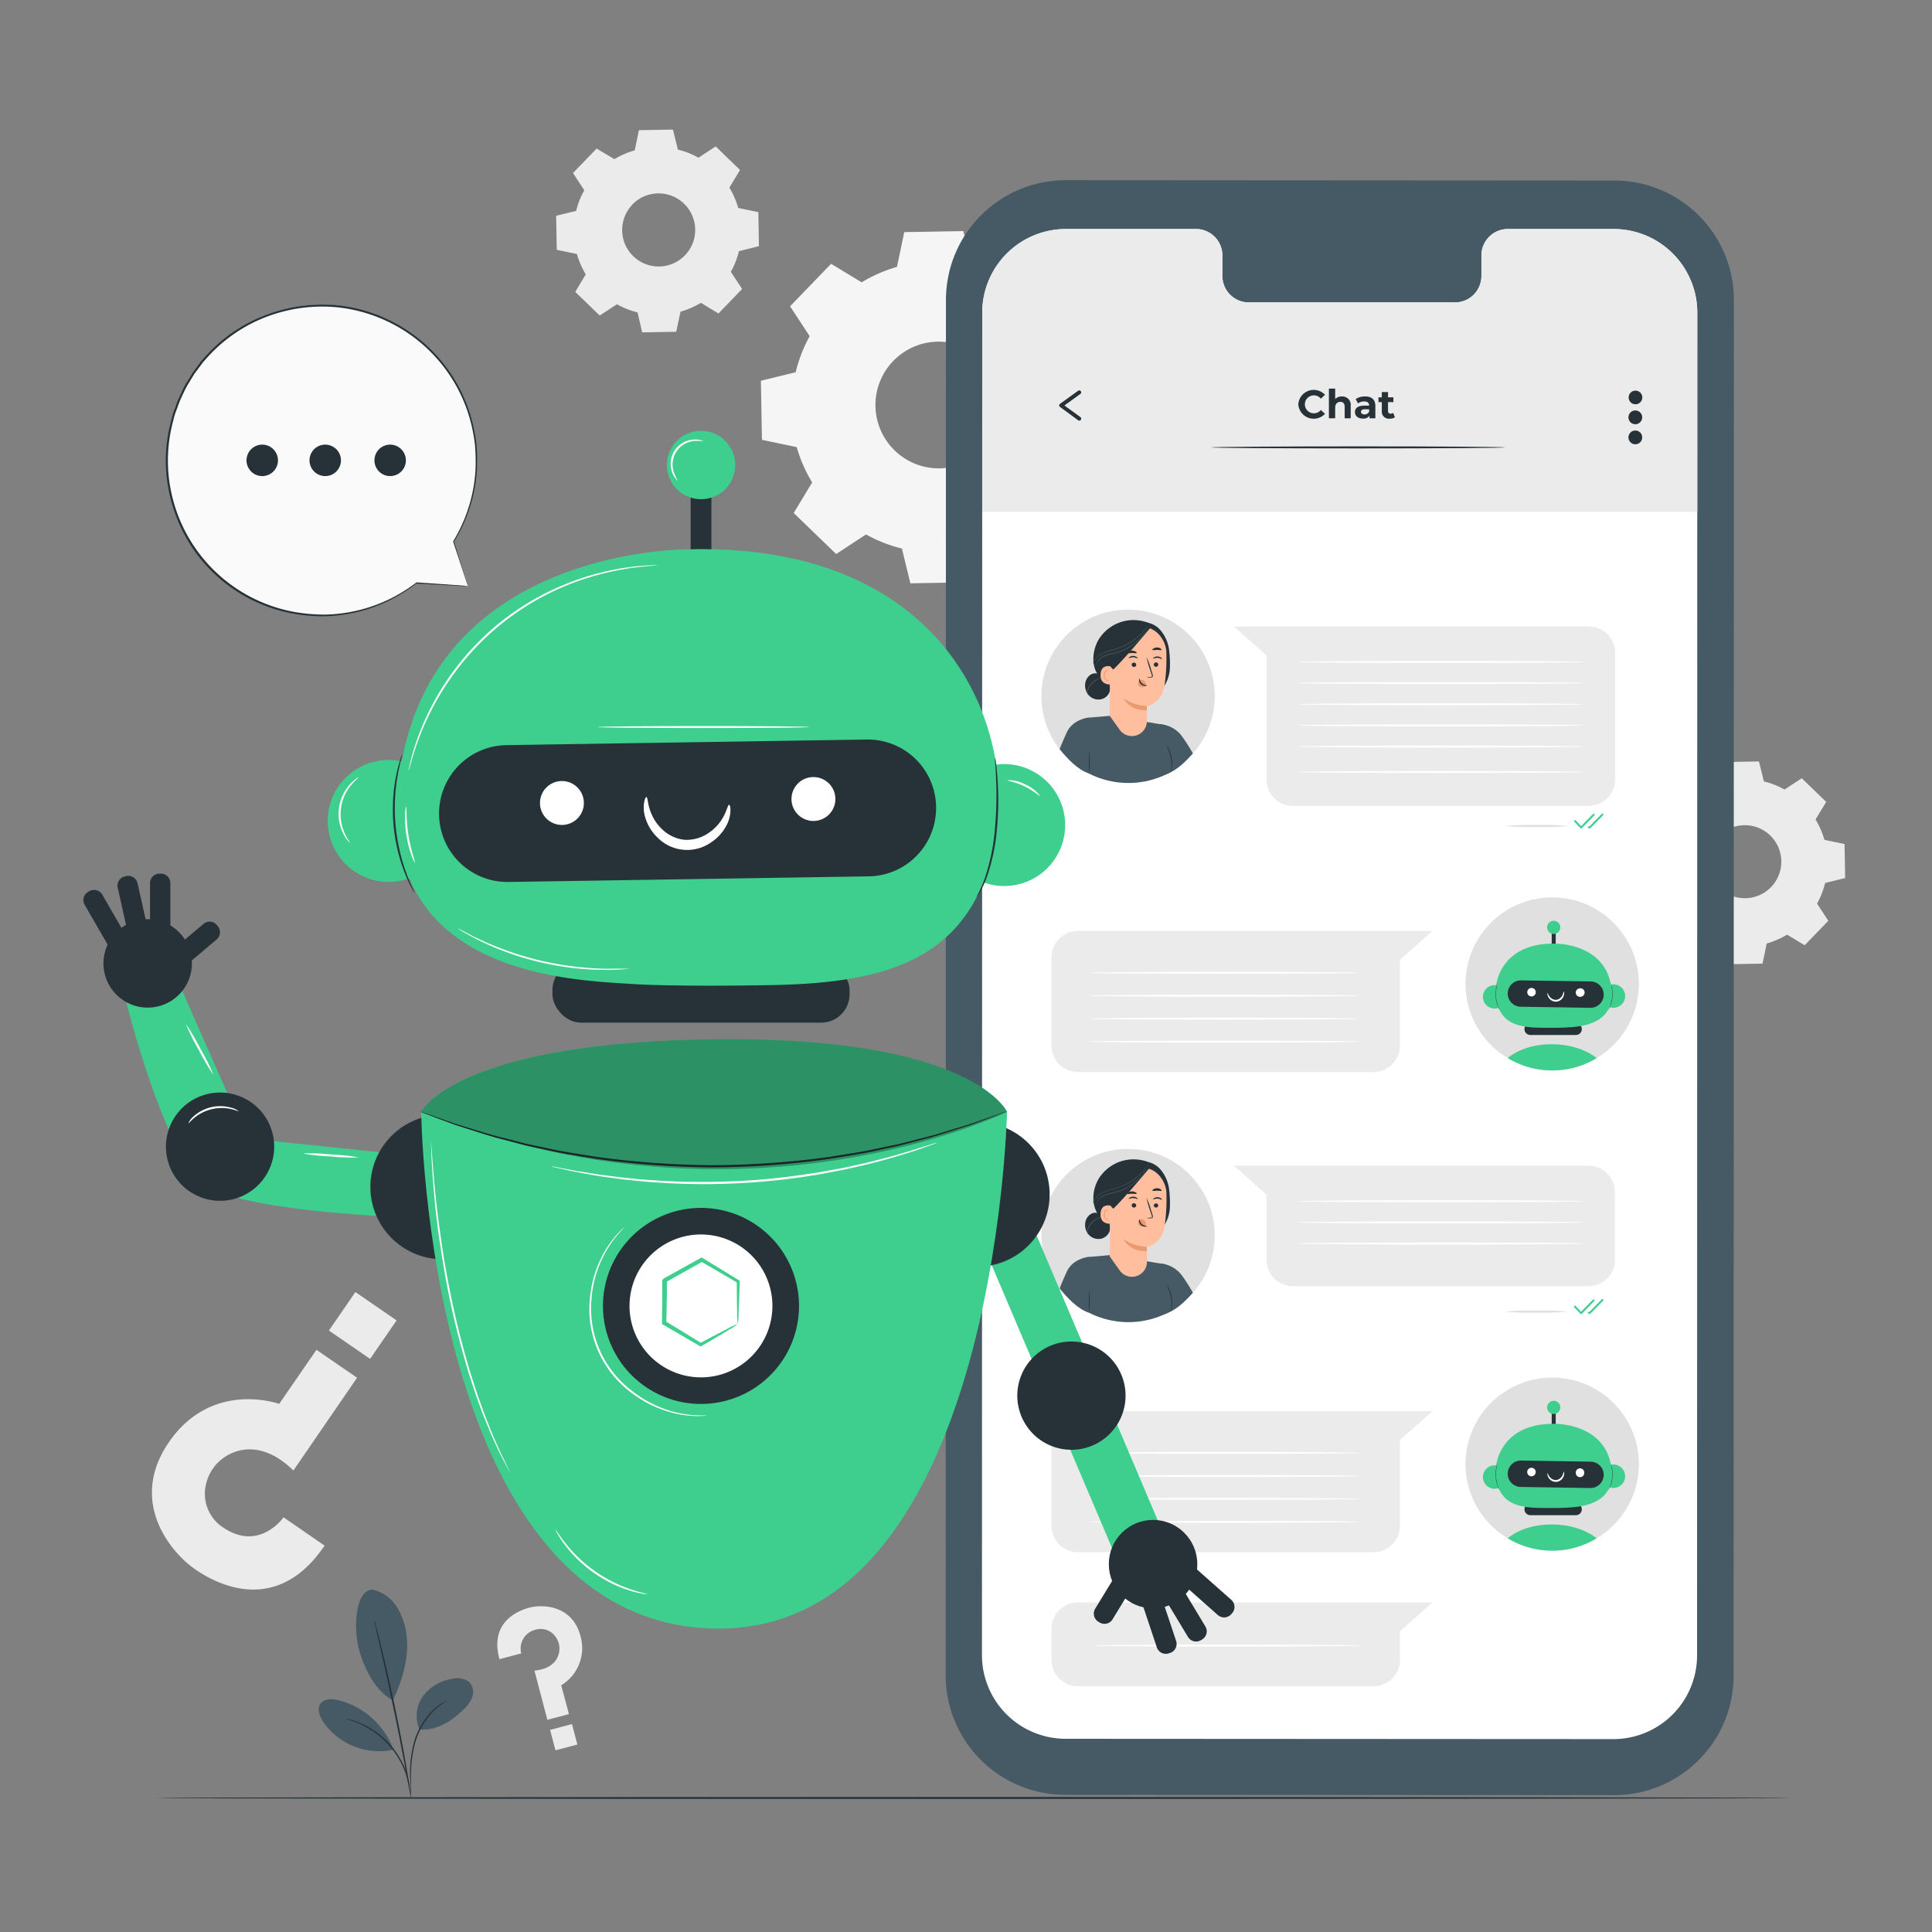 <svg xmlns="http://www.w3.org/2000/svg" viewBox="0 0 500 500"><rect x="0" y="0" width="500" height="500" fill="#808080" stroke="none"/><g id="freepik--background-complete--inject-2"><path d="M84,400l-10.63-7.32s-6.14,8.93-15.52,2.71a10.45,10.45,0,0,1-4.55-11.22,11.56,11.56,0,0,1,6.68-8.09c3.84-1.73,9.65-1.71,15.95,4.48l16.48-24-10.51-7.23-9.65,14s-17.36-6.33-28.54,9.91c-10.69,15.54.76,28.74,6.73,32.84C55,409.29,71.25,418.88,84,400Z" style="fill:#ebebeb"></path><rect x="87.41" y="336.98" width="12.94" height="12.09" transform="translate(-23.22 678.84) rotate(-145.47)" style="fill:#ebebeb"></rect><path d="M129.26,429.39l5.64-1.49a5,5,0,0,1,3.65-6.12,4.71,4.71,0,0,1,5.19,1.75,5.22,5.22,0,0,1,.81,4.67c-.54,1.83-2.26,3.82-6.24,4.15l3.35,12.73,5.58-1.47-2-7.46a11.27,11.27,0,0,0,5-12.71c-2.18-8.25-10.09-8.22-13.25-7.38C134.62,416.7,126.53,419.46,129.26,429.39Z" style="fill:#ebebeb"></path><rect x="142.94" y="446.87" width="5.86" height="5.47" transform="translate(-109.85 52.07) rotate(-14.78)" style="fill:#ebebeb"></rect><path d="M223,73.07a37.14,37.14,0,0,1,9.14-4l1.88-9,15.29-.27,2.2,9a37.18,37.18,0,0,1,9.28,3.65l7.73-5.07,11,10.62-4.79,7.9a37.79,37.79,0,0,1,4,9.15l9.05,1.88.26,15.29-9,2.2a37.57,37.57,0,0,1-3.65,9.28l5.06,7.73-10.62,11-7.9-4.79a37.21,37.21,0,0,1-9.15,4l-1.88,9.06-15.29.26-2.2-9a36.8,36.8,0,0,1-9.28-3.65l-7.73,5.07-11-10.62,4.79-7.9a37.21,37.21,0,0,1-4-9.15l-9-1.88-.27-15.29,9-2.2A37.18,37.18,0,0,1,209.54,87l-5.07-7.73,10.62-11L223,73.07Zm8.15,20.37A16.4,16.4,0,1,0,254.34,93,16.41,16.41,0,0,0,231.15,93.44Z" style="fill:#f5f5f5"></path><path d="M159,41.19a21.73,21.73,0,0,1,5.27-2.28l1.08-5.22,8.81-.15,1.27,5.17a21.34,21.34,0,0,1,5.34,2.1l4.45-2.92L191.52,44l-2.76,4.55a21.54,21.54,0,0,1,2.29,5.27l5.21,1.08.15,8.81L191.24,65a21.19,21.19,0,0,1-2.1,5.34l2.92,4.45-6.12,6.34-4.55-2.76a21.54,21.54,0,0,1-5.27,2.29L175,85.86l-8.81.16L165,80.85a21.76,21.76,0,0,1-5.34-2.11l-4.45,2.92-6.34-6.12L151.59,71a21.31,21.31,0,0,1-2.29-5.26l-5.21-1.09-.16-8.81,5.18-1.26a21.26,21.26,0,0,1,2.1-5.35l-2.92-4.45,6.12-6.33L159,41.19Zm4.69,11.74A9.45,9.45,0,1,0,177,52.69,9.45,9.45,0,0,0,163.65,52.93Z" style="fill:#ebebeb"></path><path d="M440.07,204.71a21.69,21.69,0,0,1,5.26-2.29l1.09-5.21,8.8-.15,1.27,5.17a21.26,21.26,0,0,1,5.35,2.1l4.45-2.92,6.33,6.12-2.76,4.55a21.54,21.54,0,0,1,2.29,5.27l5.22,1.08.15,8.81-5.17,1.27a22.13,22.13,0,0,1-2.1,5.34l2.91,4.45-6.11,6.34-4.55-2.76a21.54,21.54,0,0,1-5.27,2.29l-1.09,5.21-8.8.16-1.27-5.18a21.19,21.19,0,0,1-5.34-2.1l-4.46,2.92-6.33-6.12,2.76-4.55a21.38,21.38,0,0,1-2.29-5.27l-5.21-1.08-.16-8.81,5.17-1.27a22.13,22.13,0,0,1,2.1-5.34l-2.91-4.45,6.11-6.34,4.56,2.76Zm4.69,11.73a9.45,9.45,0,1,0,13.36-.23A9.46,9.46,0,0,0,444.76,216.44Z" style="fill:#ebebeb"></path></g><g id="freepik--Floor--inject-2"><path d="M463.78,465.31c0,.15-94.83.26-211.77.26s-211.79-.11-211.79-.26,94.8-.26,211.79-.26S463.78,465.17,463.78,465.31Z" style="fill:#263238"></path></g><g id="freepik--Device--inject-2"><path d="M417.66,464.58l-142-.08a30.94,30.94,0,0,1-30.92-30.94l.07-356a31,31,0,0,1,31-30.93l142,.09a30.94,30.94,0,0,1,30.92,30.94l-.07,356A30.92,30.92,0,0,1,417.66,464.58Z" style="fill:#455a64"></path><path d="M417.61,59.27l-27.53,0a6.85,6.85,0,0,0-6.69,7v5a6.85,6.85,0,0,1-6.69,7l-53.67,0a6.85,6.85,0,0,1-6.68-7v-5a6.85,6.85,0,0,0-6.69-7H275.88A21.66,21.66,0,0,0,254.2,80.85l-.07,347.52A21.67,21.67,0,0,0,275.79,450l141.73.08a21.67,21.67,0,0,0,21.68-21.66l.06-347.52A21.66,21.66,0,0,0,417.61,59.27Z" style="fill:#fff"></path><path d="M439.25,132.31V80.54a21.66,21.66,0,0,0-21.64-21.27l-27.53,0a6.84,6.84,0,0,0-6.69,7v5a6.85,6.85,0,0,1-6.69,7l-53.67,0a6.85,6.85,0,0,1-6.68-7v-5a6.85,6.85,0,0,0-6.69-7H275.88A21.66,21.66,0,0,0,254.2,80.85v51.62H439.25Z" style="fill:#ebebeb"></path><ellipse cx="291.94" cy="180.15" rx="22.43" ry="22.38" style="fill:#e0e0e0"></ellipse><path d="M281.46,185.75l5.88-.5,14.34,2.42,1.69,10.79-.24,1.26a22.56,22.56,0,0,1-21.26.49l-.41-14.46" style="fill:#455a64"></path><path d="M298.61,187.5a7.66,7.66,0,0,1,7.44,3.27,42.81,42.81,0,0,1,2.67,4.23c-2.34,2.54-4.24,4.47-7.48,5.6Z" style="fill:#455a64"></path><path d="M281.46,185.75s-3.88.48-5.38,3.79-1.85,4.34-1.85,4.34c2,2.42,4.56,5.28,7.69,6.35,0,0,.71-8.34.8-10.69C282.83,187,282.93,185.68,281.46,185.75Z" style="fill:#455a64"></path><path d="M285,164.55a10.61,10.61,0,0,1,8.22-4.08,11.46,11.46,0,0,1,4,.72,5.85,5.85,0,0,1,3.36,2.22,9.74,9.74,0,0,1,1.94,4.5,27.75,27.75,0,0,1,.24,5.07,9.3,9.3,0,0,1-1.59,4.77l-4.31.74a26.84,26.84,0,0,1-7.11-.38,9.13,9.13,0,0,1-5.82-3.82C282.2,171.48,282.92,167.11,285,164.55Z" style="fill:#263238"></path><path d="M280.84,177a3.23,3.23,0,0,1,1.46-2.42,2.32,2.32,0,0,1,2.72.24l.68.8a2.78,2.78,0,0,1,1.6,2.8,3,3,0,0,1-2.12,2.49,3.37,3.37,0,0,1-3.21-.77A3.78,3.78,0,0,1,280.84,177Z" style="fill:#263238"></path><path d="M281.69,179.94a1.47,1.47,0,0,1-.23-.85,3.94,3.94,0,0,1,1-1.94,5.8,5.8,0,0,1,1.73-1.38c.5-.27.85-.37.84-.4a2.22,2.22,0,0,0-.91.27,5,5,0,0,0-1.82,1.38,4.68,4.68,0,0,0-.7,1,2.45,2.45,0,0,0-.28,1,1.23,1.23,0,0,0,.19.68C281.6,179.9,281.69,180,281.69,179.94Z" style="fill:#455a64"></path><path d="M296.82,186.73s0-4,0-4,3.51-.39,4.49-4.89a48.22,48.22,0,0,0,.54-9c0-2.73-2.35-6.45-5.73-6.46l-1.5-.18-5.75,2.28a1.61,1.61,0,0,0-1.52,1.54l-.17,19.21,2.63,3.69a3.88,3.88,0,0,0,7-2.23Z" style="fill:#ffbe9d"></path><path d="M294.53,176.8a.92.92,0,0,1,.33-.59,1,1,0,0,1,1.19-.07,1.33,1.33,0,0,1,.5,1.23h0a1.22,1.22,0,0,1-.86.5h-.16a1,1,0,0,1-.72-.28A1,1,0,0,1,294.53,176.8Z" style="fill:#eb996e"></path><path d="M299.76,172a.58.58,0,0,1-.59.56.57.57,0,0,1-.58-.56.59.59,0,0,1,.6-.56A.56.56,0,0,1,299.76,172Z" style="fill:#263238"></path><path d="M300.72,170.56c-.08.07-.51-.28-1.13-.31s-1.11.26-1.17.18.05-.17.26-.31a1.65,1.65,0,0,1,.94-.23,1.49,1.49,0,0,1,.89.34C300.69,170.39,300.75,170.53,300.72,170.56Z" style="fill:#263238"></path><path d="M296.77,175.3a4.54,4.54,0,0,1,1-.12c.16,0,.32,0,.35-.14a.82.82,0,0,0-.08-.48l-.41-1.24a21.29,21.29,0,0,1-.89-3.25,21.06,21.06,0,0,1,1.15,3.17c.14.43.26.85.39,1.25a1,1,0,0,1,.05.63.47.47,0,0,1-.28.22,1.32,1.32,0,0,1-.27,0A3.74,3.74,0,0,1,296.77,175.3Z" style="fill:#263238"></path><path d="M296.8,182.74a11.57,11.57,0,0,1-6-2s1.45,3.23,6,3.06Z" style="fill:#eb996e"></path><path d="M294.9,175.64c.11,0,.07.68.63,1.19s1.28.48,1.28.57-.17.13-.47.12a1.74,1.74,0,0,1-1.08-.44,1.5,1.5,0,0,1-.48-1C294.77,175.79,294.86,175.63,294.9,175.64Z" style="fill:#263238"></path><path d="M300.59,168.2c-.11.15-.59,0-1.15,0s-1,.14-1.15,0,0-.22.22-.36a1.76,1.76,0,0,1,.92-.27,1.69,1.69,0,0,1,.93.25C300.57,168,300.64,168.13,300.59,168.2Z" style="fill:#263238"></path><path d="M292.88,172a.59.59,0,0,0,.56.6.56.56,0,0,0,.61-.52.59.59,0,0,0-.56-.59A.55.55,0,0,0,292.88,172Z" style="fill:#263238"></path><path d="M292.12,170.34c.07.08.52-.24,1.15-.23s1.08.33,1.15.26,0-.17-.24-.32a1.55,1.55,0,0,0-.92-.3,1.51,1.51,0,0,0-.91.27C292.15,170.17,292.08,170.3,292.12,170.34Z" style="fill:#263238"></path><path d="M291.76,169c.12.15.61,0,1.19,0s1.07.12,1.19,0,0-.22-.24-.36a1.9,1.9,0,0,0-1.92,0C291.77,168.78,291.7,168.92,291.76,169Z" style="fill:#263238"></path><path d="M288.11,173.69c0-.34-.32-1.16-.66-1.23-.88-.19-2.49-.2-2.63,2.06-.19,3.09,3,2.64,3,2.55S288.05,174.85,288.11,173.69Z" style="fill:#ffbe9d"></path><path d="M287,175.89s-.05,0-.15.07a.51.51,0,0,1-.4,0,1.34,1.34,0,0,1-.55-1.24,1.86,1.86,0,0,1,.2-.76.64.64,0,0,1,.43-.39.27.27,0,0,1,.31.17.53.53,0,0,1,0,.15s.07,0,.05-.17a.34.34,0,0,0-.11-.2.36.36,0,0,0-.29-.1.75.75,0,0,0-.59.44,1.83,1.83,0,0,0-.24.85,1.4,1.4,0,0,0,.7,1.39.61.61,0,0,0,.5-.05C287,176,287,175.9,287,175.89Z" style="fill:#eb996e"></path><path d="M287.33,172.47l.78.81c3.4-3.24,10.05-11.37,9.68-10.89a10,10,0,0,0-4.86-.52c-2.53.43-7.32,1.69-7.25,4.66A15.58,15.58,0,0,0,287.33,172.47Z" style="fill:#263238"></path><path d="M282.83,171.79s0-.07,0-.18a3.94,3.94,0,0,1,.21-.49,4.46,4.46,0,0,1,1.3-1.45,8.58,8.58,0,0,1,2.61-1.26c1-.33,2.2-.59,3.35-1.08a15.64,15.64,0,0,0,5.22-3.6,17.08,17.08,0,0,0,1.25-1.48l.31-.43a.71.71,0,0,1,.12-.14l-.09.16c-.07.1-.16.26-.29.45a14.82,14.82,0,0,1-1.22,1.52,15.2,15.2,0,0,1-2.16,1.92,14.83,14.83,0,0,1-3.08,1.74,31.67,31.67,0,0,1-3.37,1.08,8.6,8.6,0,0,0-2.58,1.21,4.54,4.54,0,0,0-1.31,1.39A4.69,4.69,0,0,0,282.83,171.79Z" style="fill:#455a64"></path><path d="M283.73,172.27a1.63,1.63,0,0,1,.12-.67,3.16,3.16,0,0,1,1.16-1.46,7,7,0,0,1,2.59-1,14.85,14.85,0,0,0,3.21-1,13.47,13.47,0,0,0,2.86-1.76,14.52,14.52,0,0,0,2-1.93,13.52,13.52,0,0,0,1.09-1.5c.11-.17.2-.32.26-.43a.84.84,0,0,1,.11-.15.91.91,0,0,1-.08.16l-.24.45a10.55,10.55,0,0,1-1.06,1.54,12.83,12.83,0,0,1-2,2,13.65,13.65,0,0,1-2.89,1.8,14.72,14.72,0,0,1-3.25,1,7.31,7.31,0,0,0-2.55,1,3.14,3.14,0,0,0-1.17,1.39A3.32,3.32,0,0,0,283.73,172.27Z" style="fill:#455a64"></path><path d="M281.92,200.21a39.88,39.88,0,0,1,0-5.92,43.86,43.86,0,0,1,0,5.92Z" style="fill:#263238"></path><path d="M303.14,199.79a6.39,6.39,0,0,1,0-1,11.62,11.62,0,0,0-.09-2.5,12.1,12.1,0,0,0-.72-2.41,5.61,5.61,0,0,1-.36-1,5,5,0,0,1,.49.93,9.61,9.61,0,0,1,.79,2.43,9.14,9.14,0,0,1,0,2.55A4,4,0,0,1,303.14,199.79Z" style="fill:#263238"></path><path d="M411.08,208.57H334.63a6.88,6.88,0,0,1-6.87-6.87V169.6l-8.43-7.48h91.75A6.87,6.87,0,0,1,418,169V201.7A6.88,6.88,0,0,1,411.08,208.57Z" style="fill:#ebebeb"></path><path d="M405.84,213.77a65,65,0,0,1-8.16.26,64.92,64.92,0,0,1-8.15-.26,64.92,64.92,0,0,1,8.15-.26A65,65,0,0,1,405.84,213.77Z" style="fill:#e0e0e0"></path><path d="M409.21,214.41a.25.25,0,0,1-.18-.08l-1.58-1.65a.25.25,0,0,1,0-.35.24.24,0,0,1,.35,0l1.4,1.46,3.07-3.12a.24.24,0,0,1,.35,0,.25.25,0,0,1,0,.35l-3.25,3.31A.29.29,0,0,1,409.21,214.41Z" style="fill:#3ECF8E"></path><path d="M411.46,214.36h-.29a.25.25,0,0,1-.25-.25.28.28,0,0,1,.26-.25h.18l3.17-3.23a.25.25,0,0,1,.36,0,.25.25,0,0,1,0,.35l-3.25,3.3A.23.23,0,0,1,411.46,214.36Z" style="fill:#3ECF8E"></path><path d="M405.84,339.44a65,65,0,0,1-8.16.26,64.92,64.92,0,0,1-8.15-.26,64.92,64.92,0,0,1,8.15-.26A65,65,0,0,1,405.84,339.44Z" style="fill:#e0e0e0"></path><path d="M409.21,340.08h0A.25.25,0,0,1,409,340l-1.58-1.65a.25.25,0,1,1,.36-.34l1.4,1.46,3.07-3.12a.24.24,0,0,1,.35,0,.25.25,0,0,1,0,.35L409.39,340A.29.29,0,0,1,409.21,340.08Z" style="fill:#3ECF8E"></path><path d="M411.46,340h-.29a.26.26,0,0,1-.25-.26.24.24,0,0,1,.26-.24h.18l3.17-3.23a.25.25,0,0,1,.36,0,.25.25,0,0,1,0,.35l-3.25,3.3A.23.23,0,0,1,411.46,340Z" style="fill:#3ECF8E"></path><path d="M410.1,171.31c0,.14-16.69.26-37.28.26s-37.27-.12-37.27-.26,16.68-.26,37.27-.26S410.1,171.16,410.1,171.31Z" style="fill:#fff"></path><path d="M410.1,176.78c0,.15-16.69.26-37.28.26s-37.27-.11-37.27-.26,16.68-.26,37.27-.26S410.1,176.64,410.1,176.78Z" style="fill:#fff"></path><path d="M410.1,182.26c0,.14-16.69.26-37.28.26s-37.27-.12-37.27-.26,16.68-.26,37.27-.26S410.1,182.12,410.1,182.26Z" style="fill:#fff"></path><ellipse cx="291.94" cy="319.72" rx="22.43" ry="22.38" style="fill:#e0e0e0"></ellipse><path d="M281.46,325.32l5.88-.5,14.34,2.42L303.37,338l-.24,1.25a22.53,22.53,0,0,1-21.26.49l-.41-14.45" style="fill:#455a64"></path><path d="M298.61,327.06a7.68,7.68,0,0,1,7.44,3.27,42.08,42.08,0,0,1,2.67,4.24c-2.34,2.54-4.24,4.47-7.48,5.59Z" style="fill:#455a64"></path><path d="M281.46,325.32s-3.88.47-5.38,3.78-1.85,4.35-1.85,4.35c2,2.41,4.56,5.27,7.69,6.34,0,0,.71-8.33.8-10.69C282.83,326.52,282.93,325.24,281.46,325.32Z" style="fill:#455a64"></path><path d="M285,304.12a10.58,10.58,0,0,1,8.22-4.08,11.25,11.25,0,0,1,4,.71,5.94,5.94,0,0,1,3.36,2.22,9.79,9.79,0,0,1,1.94,4.5,27.9,27.9,0,0,1,.24,5.08,9.23,9.23,0,0,1-1.59,4.76l-4.31.75a27.27,27.27,0,0,1-7.11-.38,9.13,9.13,0,0,1-5.82-3.82C282.2,311,282.92,306.67,285,304.12Z" style="fill:#263238"></path><path d="M280.84,316.61a3.21,3.21,0,0,1,1.46-2.42,2.31,2.31,0,0,1,2.72.23l.68.81a2.77,2.77,0,0,1,1.6,2.8,3.06,3.06,0,0,1-2.12,2.49,3.38,3.38,0,0,1-3.21-.78A3.76,3.76,0,0,1,280.84,316.61Z" style="fill:#263238"></path><path d="M281.69,319.51a1.53,1.53,0,0,1-.23-.86,3.91,3.91,0,0,1,1-1.93,5.64,5.64,0,0,1,1.73-1.38c.5-.27.85-.37.84-.41a2.43,2.43,0,0,0-.91.27,5.21,5.21,0,0,0-1.82,1.38,5,5,0,0,0-.7,1.06,2.41,2.41,0,0,0-.28,1,1.25,1.25,0,0,0,.19.68C281.6,319.47,281.69,319.52,281.69,319.51Z" style="fill:#455a64"></path><path d="M296.84,326.66l0-4s3.51-.39,4.49-4.88a48.33,48.33,0,0,0,.54-9c0-2.73-2.35-6.45-5.73-6.46l-1.5-.17-5.75,2.28a1.6,1.6,0,0,0-1.52,1.54l-.17,19.2,2.63,3.69a3.88,3.88,0,0,0,7-2.23Z" style="fill:#ffbe9d"></path><path d="M294.53,316.37a.92.92,0,0,1,.33-.59,1,1,0,0,1,1.19-.07,1.33,1.33,0,0,1,.5,1.23h0a1.21,1.21,0,0,1-.86.49h-.16a1.1,1.1,0,0,1-.72-.29A.93.93,0,0,1,294.53,316.37Z" style="fill:#eb996e"></path><path d="M299.76,312a.59.59,0,0,1-1.17,0,.59.59,0,0,1,.6-.56A.56.56,0,0,1,299.76,312Z" style="fill:#263238"></path><path d="M300.72,310.51c-.08.07-.51-.28-1.13-.31s-1.11.25-1.17.17.05-.17.26-.3a1.51,1.51,0,0,1,.94-.23,1.49,1.49,0,0,1,.89.34C300.69,310.34,300.75,310.48,300.72,310.51Z" style="fill:#263238"></path><path d="M296.77,315.25a4.85,4.85,0,0,1,1-.13c.16,0,.32,0,.35-.14a.83.83,0,0,0-.08-.48c-.13-.39-.27-.8-.41-1.24a21.7,21.7,0,0,1-.89-3.24,20.66,20.66,0,0,1,1.15,3.16c.14.44.26.85.39,1.25a1,1,0,0,1,.05.63.41.41,0,0,1-.28.22.89.89,0,0,1-.27,0A3.74,3.74,0,0,1,296.77,315.25Z" style="fill:#263238"></path><path d="M296.8,322.68a11.61,11.61,0,0,1-6-1.95s1.45,3.23,6,3.06Z" style="fill:#eb996e"></path><path d="M294.9,315.58c.11,0,.07.68.63,1.2s1.28.48,1.28.57-.17.12-.47.12a1.7,1.7,0,0,1-1.08-.45,1.46,1.46,0,0,1-.48-1C294.77,315.74,294.86,315.58,294.9,315.58Z" style="fill:#263238"></path><path d="M300.59,308.15c-.11.15-.59,0-1.15,0s-1,.14-1.15,0,0-.22.22-.36a1.67,1.67,0,0,1,.92-.27,1.61,1.61,0,0,1,.93.25C300.57,307.93,300.64,308.08,300.59,308.15Z" style="fill:#263238"></path><path d="M292.88,311.92a.58.58,0,0,0,.56.59.55.55,0,0,0,.61-.51.59.59,0,0,0-.56-.6A.56.56,0,0,0,292.88,311.92Z" style="fill:#263238"></path><path d="M292.12,310.28c.07.08.52-.24,1.15-.22s1.08.33,1.15.25,0-.17-.24-.32a1.62,1.62,0,0,0-.92-.3,1.58,1.58,0,0,0-.91.28C292.15,310.11,292.08,310.25,292.12,310.28Z" style="fill:#263238"></path><path d="M291.76,308.94c.12.14.61,0,1.19,0s1.07.11,1.19,0,0-.21-.24-.35a1.9,1.9,0,0,0-1.92,0C291.77,308.72,291.7,308.87,291.76,308.94Z" style="fill:#263238"></path><path d="M288.11,313.25c0-.34-.32-1.15-.66-1.22-.88-.19-2.49-.21-2.63,2.05-.19,3.09,3,2.65,3,2.56S288.05,314.42,288.11,313.25Z" style="fill:#ffbe9d"></path><path d="M287,315.46s-.05,0-.15.07a.56.56,0,0,1-.4,0,1.33,1.33,0,0,1-.55-1.23,1.82,1.82,0,0,1,.2-.76.64.64,0,0,1,.43-.39.28.28,0,0,1,.31.16.51.51,0,0,1,0,.16s.07-.05.05-.18a.37.37,0,0,0-.11-.2.39.39,0,0,0-.29-.09.73.73,0,0,0-.59.44,1.8,1.8,0,0,0-.24.85,1.39,1.39,0,0,0,.7,1.38.57.57,0,0,0,.5,0C287,315.53,287,315.46,287,315.46Z" style="fill:#eb996e"></path><path d="M287.33,312l.78.82c3.4-3.25,10.05-11.38,9.68-10.89a9.9,9.9,0,0,0-4.86-.53c-2.53.43-7.32,1.69-7.25,4.67A15.57,15.57,0,0,0,287.33,312Z" style="fill:#263238"></path><path d="M282.83,311.35s0-.06,0-.18a4.73,4.73,0,0,1,.21-.48,4.57,4.57,0,0,1,1.3-1.46A8.57,8.57,0,0,1,287,308c1-.34,2.2-.6,3.35-1.09a15.13,15.13,0,0,0,3.06-1.71,15.73,15.73,0,0,0,2.16-1.88c.56-.6,1-1.12,1.25-1.48.12-.18.23-.32.31-.43s.11-.15.12-.14l-.09.16-.29.44a12.92,12.92,0,0,1-1.22,1.52,15.21,15.21,0,0,1-2.16,1.93A14.83,14.83,0,0,1,290.4,307c-1.16.49-2.34.75-3.37,1.08a8.6,8.6,0,0,0-2.58,1.2,4.56,4.56,0,0,0-1.31,1.4A6,6,0,0,0,282.83,311.35Z" style="fill:#455a64"></path><path d="M283.73,311.84a1.68,1.68,0,0,1,.12-.68,3.09,3.09,0,0,1,1.16-1.45,7,7,0,0,1,2.59-1,15.42,15.42,0,0,0,3.21-1,13.47,13.47,0,0,0,2.86-1.76,13.81,13.81,0,0,0,3.06-3.43c.11-.18.2-.32.26-.44a1,1,0,0,1,.11-.14.91.91,0,0,1-.08.16l-.24.45a10.55,10.55,0,0,1-1.06,1.54,12.83,12.83,0,0,1-2,2,13.23,13.23,0,0,1-2.89,1.79,15.33,15.33,0,0,1-3.25,1,6.93,6.93,0,0,0-2.55,1,3,3,0,0,0-1.17,1.39A3.12,3.12,0,0,0,283.73,311.84Z" style="fill:#455a64"></path><path d="M281.92,339.77a39.75,39.75,0,0,1,0-5.91,43.71,43.71,0,0,1,0,5.91Z" style="fill:#263238"></path><path d="M303.14,339.36a6.39,6.39,0,0,1,0-1.05,11.71,11.71,0,0,0-.09-2.51,12.19,12.19,0,0,0-.72-2.4,6,6,0,0,1-.36-1,5,5,0,0,1,.49.93,9.48,9.48,0,0,1,.79,2.43,9.14,9.14,0,0,1,0,2.55A4.12,4.12,0,0,1,303.14,339.36Z" style="fill:#263238"></path><path d="M411.08,332.88H334.63a6.88,6.88,0,0,1-6.87-6.88V309.16l-8.43-7.48h91.75a6.88,6.88,0,0,1,6.87,6.87V326A6.88,6.88,0,0,1,411.08,332.88Z" style="fill:#ebebeb"></path><path d="M410.1,310.87c0,.15-16.69.26-37.28.26s-37.27-.11-37.27-.26,16.68-.26,37.27-.26S410.1,310.73,410.1,310.87Z" style="fill:#fff"></path><path d="M410.1,316.35c0,.14-16.69.26-37.28.26s-37.27-.12-37.27-.26,16.68-.26,37.27-.26S410.1,316.21,410.1,316.35Z" style="fill:#fff"></path><path d="M410.1,321.83c0,.14-16.69.26-37.28.26s-37.27-.12-37.27-.26,16.68-.26,37.27-.26S410.1,321.68,410.1,321.83Z" style="fill:#fff"></path><path d="M410.1,187.74c0,.14-16.69.26-37.28.26s-37.27-.12-37.27-.26,16.68-.26,37.27-.26S410.1,187.59,410.1,187.74Z" style="fill:#fff"></path><path d="M410.1,193.21c0,.15-16.69.26-37.28.26s-37.27-.11-37.27-.26,16.68-.26,37.27-.26S410.1,193.07,410.1,193.21Z" style="fill:#fff"></path><path d="M410.1,199.79c0,.15-16.69.26-37.28.26s-37.27-.11-37.27-.26,16.68-.26,37.27-.26S410.1,199.65,410.1,199.79Z" style="fill:#fff"></path><path d="M336,104.63a4,4,0,0,1,6.91-2.46l-1.07,1a2.34,2.34,0,0,0-1.82-.85,2.32,2.32,0,0,0,0,4.64,2.32,2.32,0,0,0,1.82-.86l1.07,1a4,4,0,0,1-6.91-2.45Z" style="fill:#263238"></path><path d="M349.56,105.06v3.19H348v-2.94c0-.9-.42-1.31-1.13-1.31s-1.33.48-1.33,1.5v2.75h-1.62v-7.67h1.62v2.69a2.41,2.41,0,0,1,1.77-.67A2.18,2.18,0,0,1,349.56,105.06Z" style="fill:#263238"></path><path d="M355.94,105.08v3.17h-1.51v-.69a1.82,1.82,0,0,1-1.7.77c-1.3,0-2.07-.72-2.07-1.68s.69-1.67,2.39-1.67h1.28c0-.69-.42-1.09-1.28-1.09a2.71,2.71,0,0,0-1.61.51l-.58-1.12a4.24,4.24,0,0,1,2.4-.68C355,102.6,355.94,103.39,355.94,105.08Zm-1.61,1.41v-.57h-1.11c-.75,0-1,.28-1,.66s.34.67.91.67A1.19,1.19,0,0,0,354.33,106.49Z" style="fill:#263238"></path><path d="M361,108a2.3,2.3,0,0,1-1.32.35,1.83,1.83,0,0,1-2.07-2v-2.29h-.86v-1.24h.86v-1.36h1.61v1.36h1.39v1.24h-1.39v2.27a.65.65,0,0,0,.69.73,1,1,0,0,0,.65-.21Z" style="fill:#263238"></path><path d="M389.53,115.79c0,.14-17,.26-38.07.26s-38.06-.12-38.06-.26,17-.27,38.06-.27S389.53,115.64,389.53,115.79Z" style="fill:#263238"></path><circle cx="423.26" cy="102.86" r="1.77" style="fill:#263238"></circle><path d="M425,108a1.78,1.78,0,1,1-1.77-1.77A1.78,1.78,0,0,1,425,108Z" style="fill:#263238"></path><path d="M425,113.19a1.78,1.78,0,1,1-1.77-1.77A1.77,1.77,0,0,1,425,113.19Z" style="fill:#263238"></path><path d="M279.32,108.86a.47.47,0,0,1-.3-.1l-4.69-3.44a.52.52,0,0,1-.21-.41.49.49,0,0,1,.21-.4l4.69-3.38a.5.5,0,0,1,.7.12.5.5,0,0,1-.11.69l-4.14,3,4.14,3a.51.51,0,0,1,.11.7A.49.49,0,0,1,279.32,108.86Z" style="fill:#263238"></path><ellipse cx="401.71" cy="254.62" rx="22.43" ry="22.38" style="fill:#e0e0e0"></ellipse><path d="M407.85,267.85h-11.8a1.52,1.52,0,0,1-1.52-1.52h0a1.53,1.53,0,0,1,1.52-1.53h11.8a1.53,1.53,0,0,1,1.52,1.53h0A1.52,1.52,0,0,1,407.85,267.85Z" style="fill:#263238"></path><rect x="401.58" y="240.07" width="1.04" height="5.24" style="fill:#263238"></rect><circle cx="386.81" cy="257.98" r="3.04" style="fill:#3ECF8E"></circle><circle cx="417.55" cy="257.78" r="3.04" style="fill:#3ECF8E"></circle><path d="M402.55,244.21s12.38-.15,14.34,10.58-8.51,10.92-11.52,11.12c-1.36.09-4.28.1-6.86.06-5.71-.1-9.74-1.2-11.11-6.5a10,10,0,0,1-.31-1.9C386.73,251.77,390.65,243.93,402.55,244.21Z" style="fill:#3ECF8E"></path><path d="M393.57,260.54l18,.28a3.42,3.42,0,0,0,3.47-3.36h0a3.42,3.42,0,0,0-3.37-3.46l-18-.28a3.41,3.41,0,0,0-3.47,3.36h0A3.41,3.41,0,0,0,393.57,260.54Z" style="fill:#263238"></path><path d="M407.83,257.09a1.09,1.09,0,0,0,1.28.87,1.1,1.1,0,1,0-.42-2.15A1.09,1.09,0,0,0,407.83,257.09Z" style="fill:#fff"></path><path d="M395.26,256.89a1.1,1.1,0,1,0,2.15-.42,1.1,1.1,0,0,0-2.15.42Z" style="fill:#fff"></path><path d="M403.81,240a1.71,1.71,0,1,1-1.71-1.7A1.71,1.71,0,0,1,403.81,240Z" style="fill:#3ECF8E"></path><path d="M404.68,256.59s.07.08.11.26a1.8,1.8,0,0,1-.07.76,2.28,2.28,0,0,1-.6,1,2.12,2.12,0,0,1-1.29.61,2.15,2.15,0,0,1-1.38-.36,2.42,2.42,0,0,1-.77-.85,1.82,1.82,0,0,1-.2-.74c0-.18,0-.28.06-.28s.1.38.43.85a2.51,2.51,0,0,0,.71.65,1.89,1.89,0,0,0,1.11.26,1.84,1.84,0,0,0,1-.46,2.18,2.18,0,0,0,.59-.77C404.64,257,404.6,256.59,404.68,256.59Z" style="fill:#fff"></path><path d="M416.87,254.44a1.61,1.61,0,0,1,.09.26,3.12,3.12,0,0,1,.1.32c0,.12.07.26.1.43a9.29,9.29,0,0,1,.16,1.13,9.47,9.47,0,0,1,0,1.4,9.23,9.23,0,0,1-.23,1.38,8,8,0,0,1-.36,1.08,4.27,4.27,0,0,1-.17.41,2.57,2.57,0,0,1-.15.29l-.14.25a.86.86,0,0,1,.11-.26l.13-.31c.05-.12.11-.25.16-.4a8.26,8.26,0,0,0,.33-1.08,10.56,10.56,0,0,0,.23-1.37,10.89,10.89,0,0,0,0-1.39,9.74,9.74,0,0,0-.14-1.12A4,4,0,0,0,417,255c0-.13-.05-.23-.07-.32A.91.91,0,0,1,416.87,254.44Z" style="fill:#263238"></path><path d="M387.54,254.5a1.36,1.36,0,0,0-.1.27c0,.08-.06.19-.1.31s-.07.27-.1.43a8,8,0,0,0-.15,1.13,9.39,9.39,0,0,0,0,1.4,8.82,8.82,0,0,0,.23,1.38,7.73,7.73,0,0,0,.36,1.09c.05.15.12.28.17.4s.11.22.15.3l.14.24a1.19,1.19,0,0,0-.11-.26c0-.08-.08-.18-.13-.3s-.11-.25-.16-.4a8.45,8.45,0,0,1-.33-1.09,10.28,10.28,0,0,1-.23-1.37,10.76,10.76,0,0,1,0-1.38,9.94,9.94,0,0,1,.14-1.13,3.38,3.38,0,0,1,.09-.42c0-.13.05-.24.07-.32S387.54,254.5,387.54,254.5Z" style="fill:#263238"></path><path d="M390.21,273.84s3.68-3.59,11.37-3.59,11.63,3.59,11.63,3.59A22.26,22.26,0,0,1,390.21,273.84Z" style="fill:#3ECF8E"></path><path d="M279,277.44h76.44a6.86,6.86,0,0,0,6.87-6.87V248.39l8.43-7.48H279a6.87,6.87,0,0,0-6.87,6.87v22.79A6.86,6.86,0,0,0,279,277.44Z" style="fill:#ebebeb"></path><path d="M352,251.75c0,.15-15.74.26-35.16.26s-35.16-.11-35.16-.26,15.74-.26,35.16-.26S352,251.61,352,251.75Z" style="fill:#fff"></path><path d="M352,257.69c0,.15-15.74.26-35.16.26s-35.16-.11-35.16-.26,15.74-.26,35.16-.26S352,257.55,352,257.69Z" style="fill:#fff"></path><path d="M352,263.63c0,.14-15.74.26-35.16.26s-35.16-.12-35.16-.26,15.74-.26,35.16-.26S352,263.49,352,263.63Z" style="fill:#fff"></path><path d="M352,269.57c0,.14-15.74.26-35.16.26s-35.16-.12-35.16-.26,15.74-.26,35.16-.26S352,269.42,352,269.57Z" style="fill:#fff"></path><ellipse cx="401.71" cy="378.9" rx="22.43" ry="22.38" style="fill:#e0e0e0"></ellipse><path d="M407.85,392.13h-11.8a1.52,1.52,0,0,1-1.52-1.53h0a1.52,1.52,0,0,1,1.52-1.52h11.8a1.52,1.52,0,0,1,1.52,1.52h0A1.52,1.52,0,0,1,407.85,392.13Z" style="fill:#263238"></path><rect x="401.58" y="364.35" width="1.04" height="5.24" style="fill:#263238"></rect><circle cx="386.81" cy="382.26" r="3.04" style="fill:#3ECF8E"></circle><circle cx="417.55" cy="382.05" r="3.04" style="fill:#3ECF8E"></circle><path d="M402.55,368.49s12.38-.15,14.34,10.57-8.51,10.93-11.52,11.13c-1.36.09-4.28.1-6.86.06-5.71-.1-9.74-1.21-11.11-6.5a10,10,0,0,1-.31-1.9C386.73,376.05,390.65,368.2,402.55,368.49Z" style="fill:#3ECF8E"></path><path d="M393.57,384.82l18,.28a3.42,3.42,0,0,0,3.47-3.36h0a3.42,3.42,0,0,0-3.37-3.46l-18-.29a3.42,3.42,0,0,0-3.47,3.36h0A3.42,3.42,0,0,0,393.57,384.82Z" style="fill:#263238"></path><path d="M407.83,381.37A1.1,1.1,0,0,0,410,381a1.1,1.1,0,1,0-2.15.42Z" style="fill:#fff"></path><path d="M395.26,381.17a1.1,1.1,0,1,0,.87-1.29A1.1,1.1,0,0,0,395.26,381.17Z" style="fill:#fff"></path><path d="M403.81,364.24a1.71,1.71,0,1,1-1.71-1.71A1.71,1.71,0,0,1,403.81,364.24Z" style="fill:#3ECF8E"></path><path d="M404.68,380.86s.07.09.11.27a1.81,1.81,0,0,1-.07.76,2.34,2.34,0,0,1-.6,1,2.12,2.12,0,0,1-1.29.61,2.15,2.15,0,0,1-1.38-.36,2.42,2.42,0,0,1-.77-.85,1.86,1.86,0,0,1-.2-.74c0-.18,0-.28.06-.28s.1.38.43.84a2.4,2.4,0,0,0,.71.66,2,2,0,0,0,1.11.26,1.84,1.84,0,0,0,1-.46,2.37,2.37,0,0,0,.59-.77C404.64,381.26,404.6,380.87,404.68,380.86Z" style="fill:#fff"></path><path d="M416.87,378.71s0,.1.09.27a2.49,2.49,0,0,1,.1.32c0,.12.07.26.1.42a9.9,9.9,0,0,1,.16,1.13,9.45,9.45,0,0,1,0,1.4,8.82,8.82,0,0,1-.23,1.38,7.73,7.73,0,0,1-.36,1.09,4,4,0,0,1-.17.4,2.09,2.09,0,0,1-.15.3l-.14.24a1.19,1.19,0,0,1,.11-.26c0-.08.08-.18.13-.3s.11-.25.16-.4a8,8,0,0,0,.33-1.09,10.12,10.12,0,0,0,.23-1.36,10.89,10.89,0,0,0,0-1.39,9.46,9.46,0,0,0-.14-1.12,3.57,3.57,0,0,0-.09-.43c0-.13-.05-.23-.07-.32A.93.93,0,0,1,416.87,378.71Z" style="fill:#263238"></path><path d="M387.54,378.78a1.36,1.36,0,0,0-.1.27c0,.08-.06.19-.1.31s-.07.27-.1.43a8,8,0,0,0-.15,1.13,9.39,9.39,0,0,0,0,1.4,9,9,0,0,0,.23,1.38,7.73,7.73,0,0,0,.36,1.09c.05.15.12.28.17.4s.11.22.15.3l.14.24a1,1,0,0,0-.11-.26c0-.08-.08-.18-.13-.3s-.11-.25-.16-.41a8.26,8.26,0,0,1-.33-1.08,10.28,10.28,0,0,1-.23-1.37,10.76,10.76,0,0,1,0-1.38,9.94,9.94,0,0,1,.14-1.13,3.38,3.38,0,0,1,.09-.42c0-.13.05-.24.07-.32S387.54,378.78,387.54,378.78Z" style="fill:#263238"></path><path d="M390.21,398.12s3.68-3.59,11.37-3.59,11.63,3.59,11.63,3.59A22.26,22.26,0,0,1,390.21,398.12Z" style="fill:#3ECF8E"></path><path d="M279,401.72h76.44a6.86,6.86,0,0,0,6.87-6.87V372.67l8.43-7.48H279a6.87,6.87,0,0,0-6.87,6.87v22.79A6.86,6.86,0,0,0,279,401.72Z" style="fill:#ebebeb"></path><path d="M279,436.41h76.44a6.87,6.87,0,0,0,6.87-6.88v-7.35l8.43-7.48H279a6.87,6.87,0,0,0-6.87,6.87v8A6.87,6.87,0,0,0,279,436.41Z" style="fill:#ebebeb"></path><path d="M352,376c0,.15-15.74.26-35.16.26s-35.16-.11-35.16-.26,15.74-.26,35.16-.26S352,375.89,352,376Z" style="fill:#fff"></path><path d="M352,382c0,.14-15.74.26-35.16.26s-35.16-.12-35.16-.26,15.74-.26,35.16-.26S352,381.83,352,382Z" style="fill:#fff"></path><path d="M352,387.91c0,.14-15.74.26-35.16.26s-35.16-.12-35.16-.26,15.74-.26,35.16-.26S352,387.76,352,387.91Z" style="fill:#fff"></path><path d="M352,393.85c0,.14-15.74.26-35.16.26s-35.16-.12-35.16-.26,15.74-.26,35.16-.26S352,393.7,352,393.85Z" style="fill:#fff"></path><path d="M352.24,425.87c0,.14-15.58.26-34.79.26s-34.8-.12-34.8-.26,15.58-.26,34.8-.26S352.24,425.72,352.24,425.87Z" style="fill:#fff"></path></g><g id="freepik--Plant--inject-2"><path d="M96.44,411.39a10.28,10.28,0,0,1,6.47,4.81,18.34,18.34,0,0,1,2.39,7.87c.51,5.32-1.34,11.19-3.64,16-5.19-2.9-7.6-9.35-8.62-12.7-1.61-5.29-1.31-15.84,3.4-16" style="fill:#455a64"></path><path d="M108.56,447.59a8.77,8.77,0,0,1,1-8.75,11.62,11.62,0,0,1,7.86-4.41,4.94,4.94,0,0,1,4,.87,3.75,3.75,0,0,1,.84,3.72,7.65,7.65,0,0,1-2.18,3.3c-3.29,3.18-7.06,5.65-11.62,5.27" style="fill:#455a64"></path><path d="M106.32,464.72a5.66,5.66,0,0,1-.07-1.1c0-.78,0-1.79-.08-3a30.59,30.59,0,0,1,1-9.85,18.82,18.82,0,0,1,5.13-8.43,12.8,12.8,0,0,1,2.45-1.77,6.72,6.72,0,0,1,.73-.36.75.75,0,0,1,.27-.1,20.44,20.44,0,0,0-3.26,2.43,19.41,19.41,0,0,0-5,8.34,32.94,32.94,0,0,0-1.13,9.74c0,1.27,0,2.29,0,3A7.51,7.51,0,0,1,106.32,464.72Z" style="fill:#263238"></path><path d="M96.92,419.45a2.53,2.53,0,0,1,.15.45q.15.51.36,1.32c.31,1.15.74,2.82,1.24,4.89,1,4.14,2.34,9.88,3.66,16.24s2.38,12.16,3.09,16.36c.35,2.1.62,3.8.8,5,.08.56.14,1,.19,1.36a2.42,2.42,0,0,1,0,.48,3.23,3.23,0,0,1-.12-.47c-.07-.35-.15-.79-.26-1.35-.23-1.21-.54-2.9-.92-4.95-.78-4.19-1.88-10-3.2-16.33s-2.6-12.1-3.54-16.25c-.47-2-.85-3.71-1.12-4.92-.12-.55-.22-1-.29-1.34A2.12,2.12,0,0,1,96.92,419.45Z" style="fill:#263238"></path><path d="M101.66,452.36A20.57,20.57,0,0,0,87.56,440c-1.61-.39-3.61-.44-4.59.9s-.29,3.24.62,4.63a17.56,17.56,0,0,0,18,7.33" style="fill:#455a64"></path><path d="M89.32,444.73a6.16,6.16,0,0,1,1,.21,11.35,11.35,0,0,1,1.17.34c.44.16,1,.3,1.51.55s1.16.49,1.77.83a18.09,18.09,0,0,1,1.94,1.14,22.29,22.29,0,0,1,3.93,3.32,22.69,22.69,0,0,1,3,4.17,20.41,20.41,0,0,1,1,2,18.24,18.24,0,0,1,.67,1.84c.2.56.28,1.1.4,1.56a10.85,10.85,0,0,1,.22,1.2,6,6,0,0,1,.1,1c-.09,0-.25-1.46-1-3.71a18,18,0,0,0-.69-1.79,20.41,20.41,0,0,0-1-2,23.22,23.22,0,0,0-3-4.08,24.29,24.29,0,0,0-3.84-3.29c-.66-.42-1.28-.83-1.9-1.14a17.32,17.32,0,0,0-1.73-.86C90.74,445.14,89.29,444.81,89.32,444.73Z" style="fill:#263238"></path></g><g id="freepik--speech-bubble--inject-2"><path d="M121.1,151.7l-3.7-11.55a40.18,40.18,0,1,0-9.62,10.7l0,0Z" style="fill:#fafafa"></path><path d="M121.1,151.7l-.84,0-2.54-.13-10-.55a.11.11,0,0,1-.11-.12.14.14,0,0,1,0-.06l0,0,.16.16a40.07,40.07,0,0,1-24.31,8.49,45,45,0,0,1-6.65-.53,40.08,40.08,0,0,1-25.7-15.33A40.71,40.71,0,0,1,43.9,128a39.65,39.65,0,0,1,.16-18.28c.19-.76.39-1.53.59-2.29s.53-1.5.79-2.25a22.44,22.44,0,0,1,.88-2.23c.34-.72.69-1.44,1-2.17a17.46,17.46,0,0,1,1.18-2.11l1.27-2.08,1.46-2,.74-1c.25-.32.54-.61.81-.92A40,40,0,0,1,68.75,81.53,41.2,41.2,0,0,1,87.16,79a40.15,40.15,0,0,1,16.61,5.48,40.28,40.28,0,0,1,18.31,24.1,44.63,44.63,0,0,1,1.24,6.6,52.93,52.93,0,0,1,.11,6.26,39.91,39.91,0,0,1-5.94,18.76v-.09c1.18,3.76,2.08,6.66,2.7,8.64.3,1,.52,1.69.68,2.2l.22.74s-.1-.27-.27-.77l-.73-2.21c-.64-2-1.59-4.82-2.81-8.53a.13.13,0,0,1,0-.09,39.89,39.89,0,0,0,5.79-18.67,52,52,0,0,0-.14-6.2,43.7,43.7,0,0,0-1.25-6.54A40,40,0,0,0,87.12,79.51,40.7,40.7,0,0,0,68.94,82,39.6,39.6,0,0,0,53.21,93c-.26.31-.55.59-.8.91l-.73,1-1.44,1.93L49,98.9A17.93,17.93,0,0,0,47.82,101c-.34.71-.68,1.43-1,2.14a21.79,21.79,0,0,0-.86,2.2c-.26.74-.57,1.47-.79,2.22s-.39,1.51-.58,2.26a39.35,39.35,0,0,0-.18,18A39.84,39.84,0,0,0,77,158.51a45.64,45.64,0,0,0,6.59.55,39.35,39.35,0,0,0,6.15-.51,40.12,40.12,0,0,0,18-7.79.11.11,0,0,1,.16,0,.12.12,0,0,1,0,.14l0,0-.08-.18,9.88.68,2.56.18Z" style="fill:#263238"></path><path d="M71.94,119.14a4.07,4.07,0,1,1-4.07-4.07A4.08,4.08,0,0,1,71.94,119.14Z" style="fill:#263238"></path><path d="M88.24,119.14a4.07,4.07,0,1,1-4.07-4.07A4.08,4.08,0,0,1,88.24,119.14Z" style="fill:#263238"></path><path d="M104.5,117.11a4.07,4.07,0,1,1-5.57-1.49A4.07,4.07,0,0,1,104.5,117.11Z" style="fill:#263238"></path></g><g id="freepik--Character--inject-2"><path d="M106.12,299,64,294.64,46.16,254.15,32.3,257.76S42.54,300.55,54,307.18,104.61,315,104.61,315Z" style="fill:#3ECF8E"></path><circle cx="114.55" cy="307.18" r="18.68" transform="translate(-191.15 188.74) rotate(-48.37)" style="fill:#263238"></circle><path d="M114.55,325.88a18.71,18.71,0,1,1,13.23-5.48A18.59,18.59,0,0,1,114.55,325.88Zm0-37.36A18.66,18.66,0,1,0,127.74,294,18.54,18.54,0,0,0,114.55,288.52Z" style="fill:#263238"></path><circle cx="56.95" cy="296.76" r="14.01" transform="translate(-67.7 21.49) rotate(-13.5)" style="fill:#263238"></circle><circle cx="38.22" cy="249.33" r="11.45" transform="translate(-165.11 100.05) rotate(-45)" style="fill:#263238"></circle><path d="M45.66,241.68H58a0,0,0,0,1,0,0v5.27a0,0,0,0,1,0,0H45.66a2.45,2.45,0,0,1-2.45-2.45v-.36A2.45,2.45,0,0,1,45.66,241.68Z" transform="translate(246.88 398.32) rotate(139.82)" style="fill:#263238"></path><path d="M36.52,230.85h12a.35.35,0,0,1,.35.35v4.56a.35.35,0,0,1-.35.35h-12a2.45,2.45,0,0,1-2.45-2.45v-.36A2.45,2.45,0,0,1,36.52,230.85Z" transform="translate(274.94 192.03) rotate(90)" style="fill:#263238"></path><path d="M29.17,231.36h12a.35.35,0,0,1,.35.35v4.56a.35.35,0,0,1-.35.35h-12a2.45,2.45,0,0,1-2.45-2.45v-.36a2.45,2.45,0,0,1,2.45-2.45Z" transform="translate(255.01 149.62) rotate(77.39)" style="fill:#263238"></path><path d="M21.72,234.48h12a.35.35,0,0,1,.35.35v4.56a.35.35,0,0,1-.35.35h-12a2.45,2.45,0,0,1-2.45-2.45v-.36a2.45,2.45,0,0,1,2.45-2.45Z" transform="translate(218.67 95.48) rotate(60)" style="fill:#263238"></path><rect x="270.44" y="311.97" width="13.7" height="92.95" transform="translate(672.75 579.77) rotate(156.96)" style="fill:#3ECF8E"></rect><circle cx="252.96" cy="309.12" r="18.68" transform="translate(-146.41 302.29) rotate(-49.73)" style="fill:#263238"></circle><path d="M253,327.84a18.72,18.72,0,0,1-17.9-24.23A18.7,18.7,0,1,1,253,327.84Zm0-37.38a18.66,18.66,0,1,0,17.85,24.16h0a18.67,18.67,0,0,0-12.33-23.32A18.77,18.77,0,0,0,252.94,290.46Z" style="fill:#263238"></path><circle cx="277.29" cy="361.2" r="14.01" transform="translate(-144.97 531.65) rotate(-74.47)" style="fill:#263238"></circle><circle cx="298.41" cy="404.8" r="11.45" style="fill:#263238"></circle><path d="M283.32,410.85h12.32a0,0,0,0,1,0,0v5.27a0,0,0,0,1,0,0H283.32a2.45,2.45,0,0,1-2.45-2.45v-.36A2.45,2.45,0,0,1,283.32,410.85Z" transform="translate(-214.84 444.45) rotate(-58.64)" style="fill:#263238"></path><path d="M295.42,418.22h12a.35.35,0,0,1,.35.35v4.56a.35.35,0,0,1-.35.35h-12A2.45,2.45,0,0,1,293,421v-.36A2.45,2.45,0,0,1,295.42,418.22Z" transform="translate(-3.76 839.01) rotate(-108.46)" style="fill:#263238"></path><path d="M302.23,415.42h12a.35.35,0,0,1,.35.35v4.56a.35.35,0,0,1-.35.35h-12a2.45,2.45,0,0,1-2.45-2.45v-.36a2.45,2.45,0,0,1,2.45-2.45Z" transform="translate(107.6 896.9) rotate(-121.07)" style="fill:#263238"></path><path d="M308.31,410.1h12a.35.35,0,0,1,.35.35V415a.35.35,0,0,1-.35.35h-12a2.45,2.45,0,0,1-2.45-2.45v-.36A2.45,2.45,0,0,1,308.31,410.1Z" transform="translate(273.99 929.38) rotate(-138.46)" style="fill:#263238"></path><path d="M109,287.74s1.35,131.14,74.94,133.7,76.68-132.76,76.68-133.7c0,0-8.69-19.55-75.81-18.79S109,287.74,109,287.74Z" style="fill:#3ECF8E"></path><rect x="142.96" y="248.88" width="76.9" height="15.77" rx="7.35" transform="translate(362.83 513.54) rotate(180)" style="fill:#263238"></rect><rect x="178.74" y="120.89" width="5.37" height="27.15" transform="translate(362.85 268.94) rotate(180)" style="fill:#263238"></rect><circle cx="259.9" cy="213.5" r="15.78" transform="translate(-42.34 65.91) rotate(-13.37)" style="fill:#3ECF8E"></circle><circle cx="100.6" cy="212.46" r="15.78" transform="translate(-44.51 27.52) rotate(-12.78)" style="fill:#3ECF8E"></circle><path d="M178.3,142.16S114.14,141.39,104,197s44.1,56.61,59.71,57.66c7.07.48,22.21.53,35.57.29,29.58-.51,50.48-6.23,57.59-33.67a51.42,51.42,0,0,0,1.59-9.83C260.33,181.33,240,140.68,178.3,142.16Z" style="fill:#3ECF8E"></path><path d="M224.84,226.8l-93.21,1.45a17.69,17.69,0,0,1-18-17.41h0a17.7,17.7,0,0,1,17.42-18l93.21-1.45a17.68,17.68,0,0,1,18,17.41h0A17.69,17.69,0,0,1,224.84,226.8Z" style="fill:#263238"></path><path d="M151,208.91a5.68,5.68,0,1,1-4.48-6.67A5.68,5.68,0,0,1,151,208.91Z" style="fill:#fff"></path><path d="M216.09,207.87a5.68,5.68,0,1,1-4.48-6.66A5.68,5.68,0,0,1,216.09,207.87Z" style="fill:#fff"></path><path d="M206.72,339.82a25.37,25.37,0,1,1-23.46-27.15A25.38,25.38,0,0,1,206.72,339.82Z" style="fill:#263238"></path><path d="M199.85,339.32a18.49,18.49,0,1,1-17.09-19.79A18.48,18.48,0,0,1,199.85,339.32Z" style="fill:#fff"></path><path d="M190.94,342.68a18.38,18.38,0,0,1-.17-3.05c-.05-1.91-.09-4.64-.09-8l.2.37-9.51-5.55h.53l-9.6,5.39c-.26.44.35-.59.29-.48h0v1.42l0,1.43c0,.94,0,1.88-.05,2.8,0,1.84-.07,3.62-.1,5.34l-.26-.46,9.4,5.74h-.42c2.93-1.58,5.35-2.84,7-3.7a19.44,19.44,0,0,1,2.77-1.3,14.62,14.62,0,0,1-2.4,1.59c-1.62,1-4,2.41-7,4.14l-.21.12-.21-.12-9.52-5.55-.26-.15v-.32q0-2.58.06-5.34c0-.92,0-1.85,0-2.8l0-1.42V331.4h0c-.06.11.55-.91.29-.48l9.63-5.34.28-.15.26.16,9.39,5.74.21.13v.24c-.11,3.46-.22,6.24-.32,8.13A15.32,15.32,0,0,1,190.94,342.68Z" style="fill:#3ECF8E"></path><circle cx="181.43" cy="120.35" r="8.85" transform="translate(-31.96 163.54) rotate(-45)" style="fill:#3ECF8E"></circle><path d="M167.29,206.29c.42.05.21,2,1.45,4.67a11.79,11.79,0,0,0,3,4,9.77,9.77,0,0,0,5.33,2.37,9.9,9.9,0,0,0,5.68-1.36,11.84,11.84,0,0,0,3.68-3.35c1.7-2.37,1.85-4.36,2.27-4.33.17,0,.34.5.34,1.44a8.84,8.84,0,0,1-1,3.84,11.8,11.8,0,0,1-4,4.43,10.77,10.77,0,0,1-13.9-1.27,11.73,11.73,0,0,1-3.12-5.08,8.7,8.7,0,0,1-.32-4C166.87,206.72,167.13,206.26,167.29,206.29Z" style="fill:#fff"></path><path d="M252.72,232.2c-.1,0,1.05-1.8,2.16-4.95a53.6,53.6,0,0,0,2.6-12.74,93.84,93.84,0,0,0,.3-13c-.07-1.67-.15-3-.23-4a7,7,0,0,1-.05-1.46,7.82,7.82,0,0,1,.25,1.44c.14.93.28,2.28.4,4a79.05,79.05,0,0,1-.15,13.12,49.61,49.61,0,0,1-2.77,12.82,25.28,25.28,0,0,1-1.7,3.61A8.25,8.25,0,0,1,252.72,232.2Z" style="fill:#263238"></path><path d="M104.12,195.14a7.52,7.52,0,0,1-.31,1.43c-.13.45-.27,1-.4,1.66s-.33,1.38-.45,2.21a48.61,48.61,0,0,0-.7,5.83,51.27,51.27,0,0,0,.1,7.18,52.07,52.07,0,0,0,1.16,7.08,48.47,48.47,0,0,0,1.72,5.62c.27.79.58,1.48.83,2.1s.49,1.14.69,1.56a7.9,7.9,0,0,1,.56,1.35,8,8,0,0,1-.74-1.26,16.87,16.87,0,0,1-.77-1.54c-.28-.6-.62-1.29-.91-2.08a42.85,42.85,0,0,1-1.84-5.63,48.46,48.46,0,0,1-1.22-7.16,47.73,47.73,0,0,1-.06-7.25,43.47,43.47,0,0,1,.82-5.87c.15-.83.36-1.56.53-2.21s.33-1.2.48-1.65A9,9,0,0,1,104.12,195.14Z" style="fill:#263238"></path><path d="M108.66,287.63l.38.11,1.12.38,4.26,1.5,3.08,1.1c1.13.38,2.38.74,3.71,1.15,2.67.79,5.68,1.82,9.1,2.62l5.33,1.37c1.86.47,3.82.82,5.84,1.26,4,.92,8.39,1.55,13,2.29a232.19,232.19,0,0,0,30.08,2.15,230.43,230.43,0,0,0,30.08-2.15c4.58-.74,8.94-1.36,13-2.29,2-.43,4-.78,5.84-1.25l5.34-1.37c3.41-.8,6.42-1.83,9.09-2.62,1.33-.41,2.58-.77,3.71-1.15l3.08-1.1,4.26-1.5,1.12-.38a2,2,0,0,1,.39-.11l-.37.16-1.1.43-4.23,1.59L251.62,291c-1.12.39-2.37.76-3.7,1.19-2.67.82-5.67,1.87-9.09,2.7l-5.34,1.4c-1.85.48-3.82.84-5.84,1.29-4,.94-8.4,1.58-13,2.34a226.13,226.13,0,0,1-30.15,2.19,227.33,227.33,0,0,1-30.14-2.2c-4.59-.75-9-1.4-13-2.34-2-.45-4-.81-5.84-1.29l-5.34-1.4c-3.42-.83-6.42-1.88-9.09-2.7-1.33-.43-2.57-.8-3.7-1.19l-3.07-1.15-4.23-1.59-1.1-.43A2,2,0,0,1,108.66,287.63Z" style="fill:#263238"></path><g style="opacity:0.3"><path d="M109,287.74s8.69-18,75.81-18.79,75.81,18.79,75.81,18.79S192.88,321.13,109,287.74Z"></path></g><path d="M170.17,146.32a1.22,1.22,0,0,1-.23,0l-.67.07c-.6.06-1.48.08-2.61.21a71.11,71.11,0,0,0-9.47,1.57,67.92,67.92,0,0,0-40,26.58,70.21,70.21,0,0,0-10.44,21.3c-.35,1.08-.54,1.94-.71,2.51l-.19.66a1,1,0,0,1-.08.22.67.67,0,0,1,0-.23c0-.18.08-.4.14-.67.14-.58.29-1.45.61-2.55a63.44,63.44,0,0,1,3.2-9.09,68.36,68.36,0,0,1,19-25.25,68.37,68.37,0,0,1,28.39-13.84,63,63,0,0,1,9.53-1.41c1.14-.1,2-.09,2.62-.12h.68C170.1,146.3,170.17,146.31,170.17,146.32Z" style="fill:#fff"></path><path d="M107.4,223.3a7.71,7.71,0,0,1-.92-2,28.53,28.53,0,0,1-1.63-10.42,7,7,0,0,1,.26-2.18c.16,0-.06,3.34.58,7.38S107.55,223.24,107.4,223.3Z" style="fill:#fff"></path><path d="M90.57,218.13s-.23-.16-.54-.54a9.17,9.17,0,0,1-1.13-1.75,11.38,11.38,0,0,1,1.71-12.9,8.87,8.87,0,0,1,1.55-1.4,2.16,2.16,0,0,1,.66-.38c.06.08-.84.69-1.93,2a11.8,11.8,0,0,0-1.66,12.5C89.93,217.25,90.64,218.07,90.57,218.13Z" style="fill:#fff"></path><path d="M182,114.18a13.32,13.32,0,0,0-2.35-.05,6.13,6.13,0,0,0-5.24,8.16,13.12,13.12,0,0,0,1,2.11s-.2-.12-.48-.44a5.4,5.4,0,0,1-.9-1.55,6.28,6.28,0,0,1,5.56-8.65,5.46,5.46,0,0,1,1.78.17C181.82,114,182,114.15,182,114.18Z" style="fill:#fff"></path><path d="M269.16,206c-.11.12-1.66-1.37-4-2.49s-4.47-1.45-4.45-1.61a9.2,9.2,0,0,1,4.67,1.14A9.06,9.06,0,0,1,269.16,206Z" style="fill:#fff"></path><path d="M132,381.07a1.25,1.25,0,0,1-.12-.19l-.33-.59c-.3-.57-.7-1.33-1.22-2.3-.26-.5-.54-1.06-.86-1.66l-.94-2c-.68-1.45-1.44-3.1-2.19-5-.38-.93-.78-1.91-1.2-2.92s-.78-2.11-1.19-3.22c-.86-2.21-1.59-4.64-2.44-7.16-1.57-5.1-3.11-10.75-4.46-16.75s-2.33-11.79-3.13-17.06-1.32-10-1.64-14.06c-.19-2-.31-3.82-.41-5.42s-.19-3-.22-4.1-.06-1.95-.09-2.59v-.67a.82.82,0,0,1,0-.23.77.77,0,0,1,0,.23l.06.67c0,.63.11,1.5.18,2.58s.17,2.5.31,4.09.27,3.41.49,5.41c.36,4,1,8.76,1.75,14s1.84,11,3.16,17,2.87,11.64,4.4,16.73c.85,2.52,1.56,4.94,2.4,7.15.4,1.12.78,2.19,1.16,3.22l1.16,2.94c.72,1.87,1.46,3.53,2.12,5l.9,2c.29.61.57,1.17.82,1.68l1.12,2.34.28.61A.77.77,0,0,1,132,381.07Z" style="fill:#fff"></path><path d="M92.87,299.54a49.89,49.89,0,0,1-7.31-.26,51.9,51.9,0,0,1-7.27-.77,49.89,49.89,0,0,1,7.31.26A51.65,51.65,0,0,1,92.87,299.54Z" style="fill:#fff"></path><path d="M55.25,278.19a54.11,54.11,0,0,1-3.81-6.47A54,54,0,0,1,48.1,265a54.59,54.59,0,0,1,3.8,6.48A52.8,52.8,0,0,1,55.25,278.19Z" style="fill:#fff"></path><path d="M167.5,412.6a5.86,5.86,0,0,1-1.17-.14,26,26,0,0,1-3.13-.76,33.86,33.86,0,0,1-4.46-1.71,38,38,0,0,1-5.06-2.94,37,37,0,0,1-4.48-3.77,32.7,32.7,0,0,1-3.12-3.62,23.39,23.39,0,0,1-1.77-2.69,5.19,5.19,0,0,1-.53-1.05c.08-.05.92,1.4,2.59,3.52a37.29,37.29,0,0,0,3.17,3.5,36.59,36.59,0,0,0,9.41,6.62,39,39,0,0,0,4.36,1.79C165.87,412.21,167.52,412.5,167.5,412.6Z" style="fill:#fff"></path><path d="M182.84,366.34a4.85,4.85,0,0,1-.7.07,18.35,18.35,0,0,1-2,.06,26.82,26.82,0,0,1-7.33-1.19,32.23,32.23,0,0,1-4.78-1.92,31.09,31.09,0,0,1-5-3.21,26.88,26.88,0,0,1-10.38-23.9,30.88,30.88,0,0,1,1.05-5.82,30.24,30.24,0,0,1,1.85-4.8,26.61,26.61,0,0,1,4.14-6.17,17.79,17.79,0,0,1,1.42-1.44,4.92,4.92,0,0,1,.53-.46s-.66.71-1.8,2a28.08,28.08,0,0,0-4,6.2,28.95,28.95,0,0,0-2.76,10.49,26.69,26.69,0,0,0,10.2,23.49,30.54,30.54,0,0,0,4.86,3.2,31,31,0,0,0,4.69,2,28,28,0,0,0,7.23,1.33C181.87,366.34,182.84,366.28,182.84,366.34Z" style="fill:#fff"></path><path d="M61.77,287.59c0,.08-.77-.29-2-.58a11.16,11.16,0,0,0-9.46,2.27c-1,.83-1.48,1.49-1.55,1.44A4.62,4.62,0,0,1,50,289a10.35,10.35,0,0,1,9.79-2.34A4.8,4.8,0,0,1,61.77,287.59Z" style="fill:#fff"></path><path d="M209.44,188.16c0,.14-12.28.26-27.42.26s-27.43-.12-27.43-.26,12.28-.26,27.43-.26S209.44,188,209.44,188.16Z" style="fill:#fff"></path><path d="M162.64,250.69a1.88,1.88,0,0,1-.46.07l-1.34.12c-.58.05-1.29.09-2.12.11s-1.77.06-2.81,0c-2.09,0-4.57-.15-7.32-.44a81.16,81.16,0,0,1-8.85-1.53,80.12,80.12,0,0,1-8.6-2.58,71.11,71.11,0,0,1-6.74-2.87c-1-.44-1.77-.9-2.5-1.29s-1.35-.74-1.85-1l-1.15-.7a2.09,2.09,0,0,1-.38-.27s.16,0,.43.18l1.2.61c.51.28,1.14.61,1.88,1s1.58.79,2.53,1.21c1.88.88,4.17,1.82,6.75,2.75a78.88,78.88,0,0,0,17.34,4.08c2.72.32,5.19.5,7.26.55,1,.06,2,0,2.81,0s1.53,0,2.11,0h1.34A1.43,1.43,0,0,1,162.64,250.69Z" style="fill:#fff"></path><path d="M242.47,295.75a.86.86,0,0,1-.24.11l-.72.27-2.78,1c-1.21.44-2.69.95-4.44,1.46s-3.72,1.17-5.95,1.73l-3.48.92c-1.21.31-2.49.57-3.8.88-2.62.63-5.46,1.13-8.44,1.7a177.48,177.48,0,0,1-39.33,2.41c-3-.19-5.91-.34-8.59-.65-1.34-.14-2.64-.24-3.88-.41l-3.57-.49c-2.28-.27-4.32-.68-6.11-1s-3.34-.62-4.59-.91l-2.88-.64-.75-.18a.9.9,0,0,1-.25-.08,1.62,1.62,0,0,1,.27,0l.75.13,2.9.55c1.26.25,2.8.54,4.6.81s3.83.66,6.11.91l3.56.45c1.24.16,2.54.25,3.88.38,2.67.29,5.55.42,8.57.6,6.05.25,12.7.26,19.68-.15s13.57-1.28,19.54-2.26c3-.55,5.82-1,8.44-1.64,1.31-.3,2.59-.55,3.8-.85l3.48-.89c2.23-.53,4.2-1.15,5.95-1.65s3.25-1,4.46-1.37l2.81-.9.74-.22Z" style="fill:#fff"></path></g></svg>